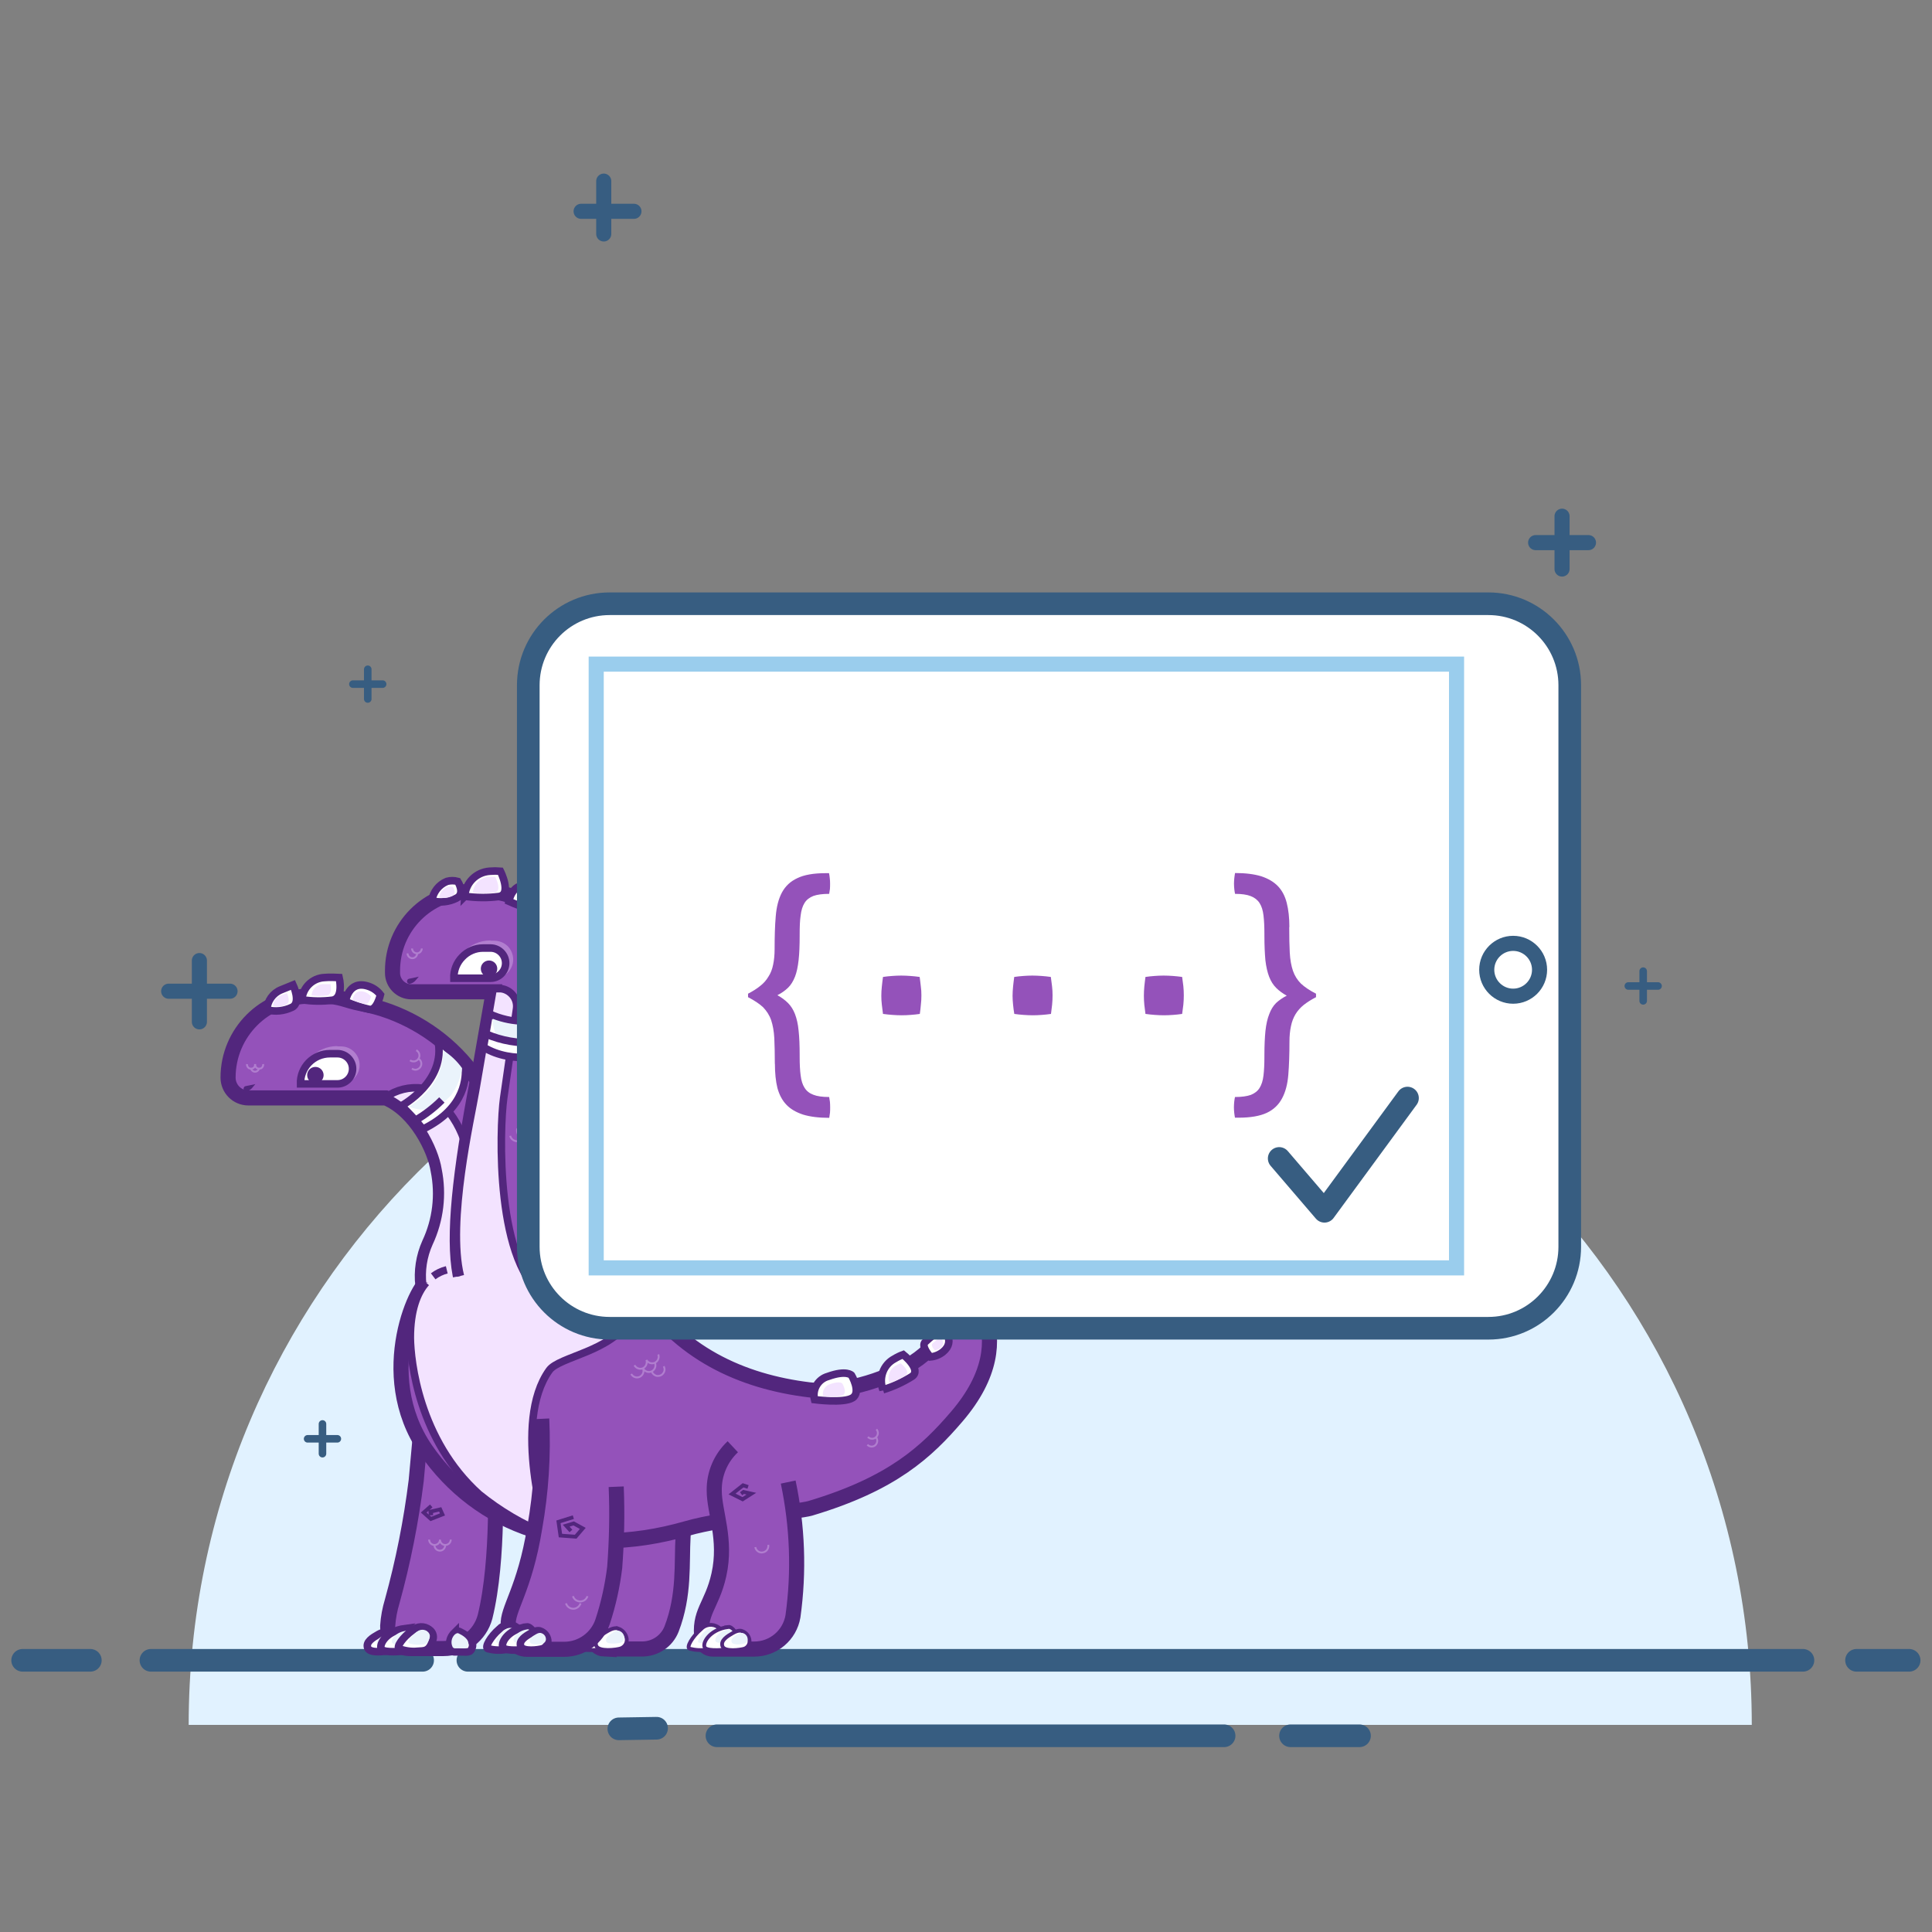 <svg xmlns="http://www.w3.org/2000/svg" width="256" height="256">
  <rect width="100%" height="100%" fill="#808080" stroke="none"/>
  <g fill="none" fill-rule="evenodd">
    <path fill="#E1F2FF" fill-rule="nonzero" d="M25 228.56C25 171.36 71.37 125 128.56 125c57.2 0 103.56 46.37 103.56 103.56H25z"/>
    <g fill="#FFF" fill-rule="nonzero" stroke="#375D81" stroke-width="3" stroke-linecap="round" stroke-linejoin="round">
      <path d="M20 220h36M62 220h176.9M246 220h6.97M3 220h8.97M95 230h67.2M171 230h9.14M87 229l-5 .08"/>
    </g>
    <g stroke="#375D81" stroke-linecap="round">
      <path stroke-width="2" d="M206.98 68.4v7M210.48 71.9h-7M80 24v7M84 28h-7" stroke-linejoin="round"/>
      <path d="M42.73 188.68v3.94M44.7 190.65h-3.94"/>
      <path d="M217.73 128.68v3.94M219.7 130.65h-3.94" stroke-linejoin="round"/>
      <path d="M48.73 88.68v3.94M50.7 90.65h-3.94"/>
      <path fill="#FFF" fill-rule="nonzero" stroke-width="2" d="M26.42 127.28v8.12M30.48 131.34h-8.13"/>
    </g>
    <g transform="translate(30 115)">
      <path fill="#9452BA" fill-rule="nonzero" stroke="#52267D" stroke-width="2" d="M50.08 103.5h5c1.72 0 3.26-1.03 3.9-2.63 1.76-4.55 1.32-8.73 1.53-12.3.4-6.64-.63-10-1.62-15.57l-7.47.17s.65 2.75 1.07 11c.13 2.56-4.1 12.82-3.9 17.85.03.82.7 1.47 1.5 1.5zM35.6 79.85l-6-6.82-3.72.15-.73 8c-.67 5.4-1.73 10.75-3.18 16-.32 1.06-.53 2.15-.6 3.26-.02.8.3 1.57.86 2.14.57.57 1.34.88 2.14.86h4.4c2.58 0 4.83-1.7 5.5-4.2 1.9-7.68 1.32-19.4 1.32-19.4z"/>
      <path stroke="#52267D" stroke-width=".5" d="M27.14 84.54l-1 .88.95.85 1.54-.6-.3-.67-1.3.3.02.23h.33"/>
      <path fill="#9452BA" fill-rule="nonzero" stroke="#52267D" stroke-width="2" d="M27.17 54.46c4.38-.1 8.48-3.1 17.42-3.52.1-.53.26-1.05.48-1.54 1.62-3.5 3.9-13.6 2.43-20.22l-1.15-5.25c-.38-1.72-.57-3.48-.57-5.24 0-.73.07-1.45.22-2.15.03-.17.07-.34.12-.5.13-.52.3-1 .5-1.5l.2-.46c.16-.32.32-.62.5-.9.18-.3.37-.6.57-.86.6-.82 1.33-1.55 2.15-2.16.27-.2.56-.4.85-.57 1.66-1 3.57-1.53 5.52-1.53h1.74c2.82 0 5.53 1.12 7.52 3.12.24.23.47.48.7.75.38.48.74 1 1.04 1.53.12.2.23.4.33.62.1.2.15.3.2.47.42.97.68 2 .8 3.05.03.36.04.73.04 1.1 0 .7-.3 1.37-.8 1.86-.48.5-1.16.78-1.86.78h-10.9l1.66 9.45c1.93 9.72 1.35 16.2-.15 20.54-.33 1-2.24 4.4-2.24 4.4 5.46 8.58 13.8 12.34 22.74 13.43 7.6.93 24-6 15.53-14s1.76-3 3.26-2c1.5 1 10.2 8.52.76 19.54-4 4.67-8.52 8.9-19.38 12.15-1.74.52-11.25 1.2-16.38 2.68-15.25 4.38-27.64-.38-34.6-10.45-6.94-10.07-1-22.6.73-22.62z"/>
      <path fill="#9452BA" fill-rule="nonzero" stroke="#52267D" stroke-width="2" d="M36.63 40C37 28.73 28 19.88 17.9 18c-2.12-.4-2.8-1-5.1-1H11C5.05 17 .22 21.83.22 27.78c0 1.5 1.2 2.7 2.7 2.7h18.2c4 1.7 6.5 6.8 6.93 9.56.67 3.3.26 6.72-1.17 9.76-.78 1.74-1.07 3.65-.85 5.54h.1c.08 1.05.24 2.1.48 3.12 1.72-1.2 4.37-3 4.85-3.23 1-.55 3.4-1.8 4.47-2.42 6.78-3.88.5-6.4.7-12.8z"/>
      <path fill="#F3E3FF" fill-rule="nonzero" stroke="#52267D" d="M30.86 53c-.1-1.74-.35-2.63-.16-3.34 1.12-4.07 1.5-5.36 1.5-9.67-.1-4.42-2.44-8.48-6.2-10.8-1.73-.22-3.48.2-4.9 1.2 4 1.7 6.5 6.83 6.93 9.58.67 3.3.26 6.72-1.17 9.76-.78 1.74-1.07 3.65-.85 5.54 0 0 5 1.86 4.86-2.28"/>
      <path fill="#FFF" fill-rule="nonzero" stroke="#52267D" d="M5.36 18.8c.06-1.18.8-2.2 1.87-2.64l1.6-.65s1.12 2.37-.14 2.96c-1.04.5-2.23.63-3.34.33zM10 17.47c.1-1.6 1.4-2.87 3-2.94.54-.07 1.94 0 1.94 0s.65 2.7-.87 3c-1.35.17-2.72.15-4.07-.06zM15.78 17.7s.38-2.83 2.93-2.05c.68.2 1.27.6 1.7 1.16 0 0-.5 2.18-1.5 1.93-1.07-.25-2.1-.6-3.12-1.02zM23.2 31.52s6-3.24 4.82-8.7c1.32 1.13 2.55 2.35 3.67 3.66 0 1.07.2 5.3-5.66 8.14-.88-1.1-1.83-2.13-2.84-3.1z"/>
      <path fill="#F3E3FF" fill-rule="nonzero" d="M6.18 18.27c.03-.6.42-1.15 1-1.36l.83-.33s.6 1.22-.07 1.53c-.54.27-1.17.33-1.75.17zM11.28 16.9c.05-.82.7-1.46 1.5-1.5h1s.33 1.37-.45 1.5c-.68.1-1.37.1-2.05 0zM16.7 17.5s.2-1.5 1.56-1.08c.35.1.67.33.9.62 0 0-.27 1.15-.8 1-.57-.13-1.13-.3-1.66-.53z"/>
      <path fill="#F3E3FF" fill-rule="nonzero" d="M14.7 23.65h.47c1.37 0 2.48 1.1 2.48 2.48 0 1.37-1.1 2.48-2.48 2.48H9.72c0-2.75 2.24-5 5-5l-.03.05z" opacity=".3"/>
      <path fill="#FFF" fill-rule="nonzero" stroke="#52267D" d="M13.72 24.62h1c1.1 0 2 .9 2 2s-.9 2-2 2h-4.9c-.03-1.05.37-2.07 1.1-2.82.74-.76 1.75-1.18 2.8-1.18z"/>
      <circle cx="11.79" cy="27.46" r="1.09" fill="#52267D" fill-rule="nonzero"/>
      <path fill="#52267D" fill-rule="nonzero" d="M2.68 29.6c.3-.07.58-.24.78-.5l.37-.45-.8.17-.5.1c-.08.02-.16.07-.2.15-.05.08-.07.17-.05.26.02.1.07.17.14.22.08.05.17.07.26.05z"/>
      <path fill="#EAF3FB" fill-rule="nonzero" d="M24.2 31.63s4.6-2.47 4.53-7.45c.98.62 1.83 1.42 2.5 2.36-.18 1.3-.67 2.5-1.44 3.56-1.7 1.84-3.48 2.4-5.6 1.53z"/>
      <path fill="#FFF" fill-rule="nonzero" stroke="#52267D" d="M28.55 30.75C27.5 31.8 26.3 32.73 25 33.47"/>
      <path fill="#9452BA" fill-rule="nonzero" stroke="#52267D" stroke-width="2" d="M46.54 50.1l-1-2c-3.82-9.38-4.4-14.9-2.43-23.84L44.26 19c.38-1.72.57-3.48.57-5.24 0-5.88-4.76-10.64-10.64-10.64h-1.7c-5.8 0-10.48 4.7-10.48 10.5v.3c0 1.37 1.12 2.5 2.5 2.5h10.85l-1.65 9.44c-5 25.33-4.54 35.6 5.4 33.5"/>
      <path fill="#FFF" fill-rule="nonzero" stroke="#52267D" d="M27.22 4.37c.16-1.15.92-2.14 2-2.58.47-.13.96-.13 1.43 0 0 0 1.06 1.64-.18 2.23-1 .5-2.16.62-3.25.34zM31.58 3.77c.1-1.8 1.54-3.22 3.33-3.33.47-.04.94-.04 1.4 0 0 0 1.54 3.05-.18 3.35-1.5.2-3.03.18-4.54-.03zM37.43 4.43s.44-2.78 2.93-1.95c.65.22 1.22.63 1.64 1.18 0 0-.55 2.1-1.54 1.84-1.04-.27-2.05-.63-3.03-1.07z"/>
      <path fill="#F3E3FF" fill-rule="nonzero" stroke="#52267D" d="M27.4 54.12c.53-.4 1.14-.7 1.8-.86M31 54.07c-1.78-7.22 1.43-21 2-24.43L35.35 16h1c.64.06 1.23.4 1.62.9.4.5.57 1.15.47 1.8l-1.7 11.8c-.56 4-1.16 22.5 5.8 26.5 1.47.84 3.88.28 4.8-.15 3.3-1.58 4.24-5.7 5-9 1.5-6.87.32-12.26 0-17.65L52 23.48c-.07-1.26.86-2.34 2.1-2.48h1.25l2.24 13.62c.66 3.88 2.4 17.32-5.53 23.63-.14.1 1.93.58 1.33 1.64-2.38 4.2-9.3 4.87-10.6 6.67-5 6.94-.3 21.74-.3 21.74-3.25-1.3-6.28-3.1-9-5.3-8-7.2-9.08-17.65-9.12-20.72 0-3.68.92-6 2.1-7.32"/>
      <path fill="#FFF" fill-rule="nonzero" stroke="#52267D" d="M96.3 60.1c.7-.85.9-2 .5-3-.2-.42-.5-.76-.9-1 0 0-1.77.3-1.4 1.5.27 1.03.92 1.9 1.8 2.5z"/>
      <path fill="#F3E3FF" fill-rule="nonzero" d="M95.94 58.33c.23-.28.3-.66.18-1-.07-.14-.2-.26-.32-.34 0 0-.62.1-.5.52.12.34.34.62.64.8z"/>
      <path fill="#FFF" fill-rule="nonzero" stroke="#52267D" d="M87 69.16c-.6-1.55.04-3.32 1.5-4.1.38-.23.77-.42 1.18-.57 0 0 2.5 2 1.16 2.9-1.2.75-2.5 1.35-3.84 1.76z"/>
      <path fill="#F3E3FF" fill-rule="nonzero" d="M87.86 68.23c-.34-.86.02-1.84.84-2.28.2-.12.42-.23.65-.3 0 0 1.38 1.08.64 1.6-.67.42-1.4.75-2.14.98z"/>
      <path fill="#FFF" fill-rule="nonzero" stroke="#52267D" d="M94.87 61s1.88 1.65.08 3.13c-.48.38-1.06.62-1.67.67 0 0-1.33-1.42-.66-2 .7-.66 1.45-1.26 2.25-1.8z"/>
      <path fill="#F3E3FF" fill-rule="nonzero" d="M94.6 62.22s.83.73 0 1.4c-.2.16-.47.27-.74.3 0 0-.6-.64-.3-.9.33-.3.67-.57 1.04-.8z"/>
      <path fill="#FFF" fill-rule="nonzero" stroke="#52267D" d="M77.93 70.46c-.34-1.35.47-2.72 1.8-3.08 2.44-.88 3.1-.15 3.1-.15s1.33 2.26.13 3c-1.2.74-5.03.23-5.03.23z"/>
      <path fill="#F3E3FF" fill-rule="nonzero" d="M79.07 70c-.17-.7.24-1.4.94-1.6 1.27-.46 1.6-.08 1.6-.08s.7 1.17.08 1.55c-.85.22-1.74.27-2.6.13z"/>
      <path fill="#FFF" fill-rule="nonzero" stroke="#52267D" d="M34.82 19.34c2.94 1.35 6.32 1.43 9.32.2L43 24.65s-5 1.54-8.94-.9c.4-2.24.76-4.4.76-4.4zM63.8 9.5c-.16-1.16-.92-2.15-2-2.6-.68-.17-1.38-.27-2.08-.3 0 0-.43 2 .82 2.56 1 .5 2.17.62 3.26.34zM59.12 8.55c-.1-1.56-1.34-2.8-2.9-2.9-.4-.03-.8-.03-1.2 0 0 0-1.35 2.66.15 2.92 1.3.17 2.64.17 3.95-.02zM53.73 8.74s-.45-2.8-2.95-2c-.66.24-1.24.68-1.65 1.26 0 0 .56 2.12 1.55 1.86 1.05-.3 2.07-.66 3.05-1.12z"/>
      <path fill="#F3E3FF" fill-rule="nonzero" d="M28.18 3.9c.1-.6.5-1.13 1.07-1.37.25-.07.52-.07.77 0 0 0 .57.88-.1 1.2-.54.26-1.16.33-1.74.18zM32.66 3.28c.07-1.12.97-2.02 2.1-2.1h.86s1 1.92-.1 2.1c-.96.14-1.9.13-2.86 0zM38.5 4.15s.27-1.6 1.7-1.12c.37.13.7.37.94.68 0 0-.32 1.23-.9 1.07-.6-.16-1.17-.36-1.73-.62zM62.9 9c-.1-.6-.5-1.14-1.08-1.37-.36-.1-.73-.14-1.1-.15 0 0-.23 1 .43 1.35.54.27 1.16.33 1.74.17zM58 8.1c-.05-.85-.74-1.54-1.6-1.6h-.67S55 8 55.83 8.13c.7.1 1.45.1 2.17 0zM52.73 8.55s-.24-1.53-1.6-1.07c-.37.12-.68.35-.9.65 0 0 .3 1.16.84 1 .57-.15 1.12-.34 1.66-.58z"/>
      <path fill="#FFF" fill-rule="nonzero" stroke="#52267D" d="M46.4 24.14c3.12.42 6.28.3 9.36-.37.44 2.48.73 4.35.73 4.35s-3.17 2.15-9 .9c-.7-3.18-1.1-4.88-1.1-4.88z"/>
      <path fill="#F3E3FF" fill-rule="nonzero" d="M59.77 19.33h-5.45c-1.37 0-2.48-1.1-2.48-2.48 0-1.37 1.1-2.48 2.48-2.48h.48c2.76 0 5 2.24 5 5l-.03-.04z" opacity=".3"/>
      <path fill="#FFF" fill-rule="nonzero" stroke="#52267D" d="M59.68 19.22h-4.76c-1.15 0-2.1-.94-2.1-2.1 0-1 .82-1.8 1.82-1.8h1.14c2.15 0 3.9 1.75 3.9 3.9z"/>
      <circle cx="57.33" cy="16.98" r="1.09" fill="#52267D" fill-rule="nonzero"/>
      <path fill="#F3E3FF" fill-rule="nonzero" d="M35 9.65h.48c.66 0 1.3.25 1.78.7.47.48.74 1.12.74 1.78 0 1.37-1.1 2.48-2.48 2.48H30c0-2.75 2.24-5 5-5v.05z" opacity=".3"/>
      <path fill="#FFF" fill-rule="nonzero" stroke="#52267D" d="M34 10.62h1c1.1 0 2 .9 2 2s-.9 2-2 2h-4.86c-.03-1.04.37-2.06 1.1-2.8.72-.76 1.72-1.2 2.76-1.2z"/>
      <circle cx="34.8" cy="13.36" r="1.09" fill="#52267D" fill-rule="nonzero"/>
      <path fill="#52267D" fill-rule="nonzero" d="M66.34 20.45c-.3-.07-.58-.24-.78-.5l-.37-.45.8.17.48.1c.1.02.17.07.22.15.04.08.06.17.04.26-.02.1-.07.17-.14.22-.08.05-.17.07-.26.05zM24.33 15.36c.3-.07.58-.24.78-.5l.38-.45-.8.18-.5.1c-.08.02-.16.07-.2.15-.05.08-.07.17-.05.26.02.08.07.16.14.2.08.06.17.08.26.06z"/>
      <path fill="#EAF3FB" fill-rule="nonzero" d="M35.3 20c2.6 1 5.5 1.06 8.14.15-.2 1.22-.47 2.44-.8 3.63-1.38.08-2.75.02-4.1-.18-2.33-.4-3.25-1.47-3.25-3.6z"/>
      <path fill="#FFF" fill-rule="nonzero" stroke="#52267D" d="M40.93 23.13c-2.24.16-4.5-.23-6.55-1.13"/>
      <path fill="#EAF3FB" fill-rule="nonzero" d="M54 24.68c-2.2.6-4.52.72-6.78.4.24 1.05.55 2.08.92 3.1 0 0 4.76-.64 5.86-3.5z"/>
      <path fill="#F3E3FF" fill-rule="nonzero" stroke="#52267D" stroke-width=".5" d="M52.07 58.26s-.22.16-.53.34"/>
      <path fill="#FFF" fill-rule="nonzero" stroke="#52267D" d="M54.35 26c-2.47.4-4.98.5-7.47.23"/>
      <path fill="#FFF" fill-rule="nonzero" stroke="#52267D" stroke-width=".5" d="M48.4 100.6c-.7-.48-1.65-.37-2.23.26-1.17 1-2 2.44-1.52 2.6.78.2 1.6.25 2.4.1.85-.14 1.6 0 1.93-1.74.1-.5-.14-.98-.57-1.23z"/>
      <path fill="#EAF3FB" fill-rule="nonzero" d="M48.2 100.88c-.45-.3-1.04-.22-1.4.17-.73.6-1.27 1.52-.95 1.6.5.14 1 .17 1.5.08.52-.1 1 0 1.2-1.1.05-.3-.1-.6-.36-.75z"/>
      <path fill="#FFF" fill-rule="nonzero" stroke="#52267D" stroke-width=".5" d="M49.77 100.57c.5-.07 1.24 1 1.16 1.37-.08.37-.14 1.45-1 1.57-.6.1-2.77.32-3.24-.15-.48-.47.44-2.42 3.07-2.78z"/>
      <path fill="#EAF3FB" fill-rule="nonzero" d="M49.9 100.88c.3 0 .74.6.7.8-.06.2-.1.86-.58.93-.5.08-1.63.2-1.9-.08-.3-.28.24-1.43 1.8-1.64z"/>
      <path fill="#FFF" fill-rule="nonzero" stroke="#52267D" stroke-width=".5" d="M51.92 100.8s-.44-.24-1.3.26c-.88.5-1.92 1.14-1.62 2 .3.86 2.73.55 3.26.36.53-.2.86-.73.78-1.3-.1-.6-.53-1.13-1.12-1.33z"/>
      <path fill="#EAF3FB" fill-rule="nonzero" d="M52.08 101.1s-.26-.14-.77.16c-.5.3-1.12.68-1 1.2.14.5 1.62.3 1.94.2.3-.1.5-.42.46-.75-.04-.35-.28-.66-.62-.8z"/>
      <path fill="#9452BA" fill-rule="nonzero" stroke="#52267D" stroke-width="2" d="M41.78 73c.23 4.84-.08 9.68-.93 14.45-1.33 8.22-3.7 10.8-3.5 12.93.12 1.65.82 3.16 2.48 3.16h4.94c2.3 0 4.35-1.48 5.08-3.66.77-2.33 1.3-4.74 1.6-7.18.27-3.56.35-7.13.2-10.7M67.1 76.7c-1.6 1.5-2.5 3.6-2.46 5.82 0 2.83 1.66 6.43.62 11.13-.93 4.2-2.77 4.93-2.22 8.7.1.67.7 1.17 1.4 1.16h5.5c2.55 0 4.7-1.83 5.13-4.33.83-5.93.6-11.96-.63-17.8"/>
      <path stroke="#52267D" stroke-width=".5" d="M68.2 82.93l.32-.24 1.04.23-1.16.74-1.4-.7 1.46-1.15.66.22"/>
      <path fill="#FFF" fill-rule="nonzero" stroke="#52267D" d="M38.4 100.6c-.7-.48-1.65-.37-2.23.26-1.17 1-2 2.44-1.52 2.6.78.2 1.6.25 2.4.1.85-.14 1.6 0 1.93-1.74.1-.5-.14-.98-.57-1.23z"/>
      <path fill="#EAF3FB" fill-rule="nonzero" d="M38.2 100.88c-.45-.3-1.04-.22-1.4.17-.73.6-1.27 1.52-.95 1.6.5.14 1 .17 1.5.08.52-.1 1 0 1.2-1.1.05-.3-.1-.6-.36-.75z"/>
      <path stroke="#52267D" stroke-width=".5" d="M45.97 86.03l-1.97.62.26 1.82 2.02.15.94-1.1-1.2-.66-1 .3.63.7"/>
      <g stroke="#F3E3FF" stroke-width=".25" opacity=".3">
        <path d="M3.8 26c-.03.2.07.4.24.53.18.1.4.1.6 0 .16-.12.26-.32.23-.53"/>
        <path d="M2.73 26c-.03.2.07.4.24.53.18.1.4.1.6 0 .16-.12.26-.32.23-.53"/>
        <path d="M3.26 26.54c.04.27.27.47.53.47s.5-.2.53-.46M24.33 25.5c.24.17.56.2.82.06.26-.13.43-.4.43-.7 0-.3-.16-.56-.42-.7"/>
        <path d="M24.58 26.6c.24.16.56.2.82.05.26-.13.43-.4.43-.7 0-.3-.16-.56-.42-.7M49.76 43.5c0 .4.32.72.72.72.4 0 .72-.32.72-.72M48.32 43.5c0 .4.32.72.72.72.4 0 .72-.32.72-.72M49 44.22c0 .4.32.72.72.72.4 0 .72-.32.72-.72M28.3 89c0 .4.3.72.7.72.4 0 .73-.32.73-.72M26.86 89c0 .4.32.72.72.72.4 0 .72-.32.72-.72M27.57 89.75c0 .4.32.72.72.72.4 0 .7-.32.7-.72M48.64 20.6c0 .43.35.78.8.78.43 0 .78-.35.78-.8"/>
        <path d="M47.85 21.38c0 .44.35.8.8.8.43 0 .78-.36.78-.8M38.55 34.54c-.12.4.03.85.38 1.1.35.24.8.24 1.16 0 .34-.25.5-.7.37-1.1"/>
        <path d="M37.6 35.5c.1.43.5.72.95.72.44 0 .84-.3.96-.72M24.6 10.68c0 .35.3.64.65.64.35 0 .64-.3.64-.64M24 11.33c0 .35.3.64.64.64.35 0 .64-.3.64-.64M85 75.4c.28.3.75.33 1.06.05.32-.27.35-.75.07-1.06"/>
        <path d="M84.93 76.43c.28.3.75.34 1.06.06.3-.28.34-.76.06-1.07M55.65 65.2c.22.4.7.56 1.13.37.4-.2.6-.67.45-1.1M54.07 65.9c.22.4.7.58 1.13.4.4-.2.6-.68.45-1.1M55.22 66.34c.22.4.7.57 1.13.38.4-.2.6-.67.45-1.1"/>
        <path d="M53.64 67.06c.22.4.7.57 1.13.38.4-.2.6-.67.45-1.1M56.37 66.76c.12.3.4.52.7.56.33.03.65-.1.83-.38.2-.27.2-.6.05-.9M40.55 17.17c0 .48.4.88.88.88s.87-.4.87-.88M40.25 50.22c0 .48.4.88.88.88s.87-.4.87-.88M50.16 32c0 .37.3.66.67.66.36 0 .66-.3.66-.66M65.94 16.95c0 .28.22.5.5.5s.5-.22.5-.5M70.08 90c.08.47.54.8 1 .7.48-.07.8-.53.72-1M45.92 96.5c.12.42.52.7.96.7.44 0 .84-.28.96-.7M45 97.45c.12.43.52.72.96.72.44 0 .84-.3.96-.72"/>
      </g>
      <path fill="#FFF" fill-rule="nonzero" stroke="#52267D" d="M39.78 100.57c.5-.07 1.24 1 1.16 1.37-.08.37-.14 1.45-1 1.57-.6.1-2.77.32-3.24-.15-.47-.47.45-2.42 3.08-2.78z"/>
      <path fill="#EAF3FB" fill-rule="nonzero" d="M39.92 100.88c.3 0 .73.6.68.8-.05.2-.08.86-.57.93-.5.08-1.63.2-1.9-.08-.3-.28.24-1.43 1.8-1.64z"/>
      <path fill="#FFF" fill-rule="nonzero" stroke="#52267D" d="M41.58 101.12s-.4-.2-1.16.24c-.77.44-1.7 1-1.42 1.78.27.78 2.4.48 2.9.32.46-.17.75-.64.68-1.14-.08-.56-.47-1.02-1-1.2z"/>
      <path fill="#EAF3FB" fill-rule="nonzero" d="M41.73 101.4s-.23-.13-.68.13c-.45.26-1 .6-.84 1.05.17.45 1.44.3 1.72.2.28-.1.45-.4.4-.68-.04-.33-.27-.6-.6-.7z"/>
      <path fill="#FFF" fill-rule="nonzero" stroke="#52267D" d="M21.3 101.33s-.4-.2-1.16.24c-.77.44-1.7 1-1.42 1.78.27.78 2.4.48 2.9.32.46-.17.75-.64.68-1.14-.08-.56-.47-1.02-1-1.2z"/>
      <path fill="#EAF3FB" fill-rule="nonzero" d="M21.45 101.6s-.23-.12-.68.14c-.45.26-1 .6-.84 1.05.16.44 1.43.28 1.7.18.3-.1.46-.38.42-.67-.05-.32-.28-.6-.6-.7z"/>
      <path fill="#FFF" fill-rule="nonzero" stroke="#52267D" d="M23.65 100.8c.5-.08 1.24 1 1.16 1.36-.07.37-.13 1.45-1 1.57-.6.1-2.76.3-3.23-.16-.47-.47.43-2.43 3.08-2.78z"/>
      <path fill="#EAF3FB" fill-rule="nonzero" d="M23.8 101.1c.3 0 .72.6.67.8-.05.2-.08.85-.57.92-.5.07-1.63.2-1.9-.1-.3-.27.24-1.42 1.8-1.63z"/>
      <path fill="#FFF" fill-rule="nonzero" stroke="#52267D" stroke-width=".5" d="M65.14 100.6c-.7-.48-1.66-.37-2.24.26-1.17 1-2 2.44-1.52 2.6.78.2 1.6.25 2.4.1.85-.14 1.6 0 1.93-1.74.1-.5-.13-.98-.56-1.23z"/>
      <path fill="#EAF3FB" fill-rule="nonzero" d="M64.92 100.88c-.44-.3-1.03-.22-1.4.17-.72.6-1.26 1.52-.94 1.6.5.14 1 .17 1.5.08.52-.1 1 0 1.2-1.1.05-.3-.1-.6-.36-.75z"/>
      <path fill="#FFF" fill-rule="nonzero" stroke="#52267D" stroke-width=".5" d="M66.5 100.57c.52-.07 1.25 1 1.17 1.37-.08.37-.14 1.45-1 1.57-.6.1-2.77.32-3.24-.15-.47-.47.45-2.42 3.08-2.78z"/>
      <path fill="#EAF3FB" fill-rule="nonzero" d="M66.65 100.88c.3 0 .73.6.68.8-.05.2-.08.86-.57.93-.5.08-1.63.2-1.9-.08-.3-.28.24-1.43 1.8-1.64z"/>
      <path fill="#FFF" fill-rule="nonzero" stroke="#52267D" stroke-width=".5" d="M68.3 101.12s-.38-.2-1.15.24c-.77.44-1.7 1-1.42 1.78.27.78 2.4.48 2.9.32.46-.17.75-.64.68-1.14-.07-.56-.46-1.02-1-1.2z"/>
      <path fill="#EAF3FB" fill-rule="nonzero" d="M68.46 101.4s-.23-.13-.68.13c-.45.26-1 .6-.84 1.05.16.45 1.43.3 1.7.2.3-.1.46-.4.42-.68-.05-.33-.28-.6-.6-.7z"/>
      <path fill="#FFF" fill-rule="nonzero" stroke="#52267D" d="M30.32 101.26c.13-.13.34-.17.5-.1.6.28 2.07 1.06 1.76 2.12-.24.82-.74.58-1.7.6h-.73c-.15 0-.3-.1-.37-.22-.4-.8-.2-1.78.5-2.37l.04-.04z"/>
      <path fill="#EAF3FB" fill-rule="nonzero" d="M30.4 101.5c.1-.1.23-.12.36-.07.42.2 1.5.77 1.27 1.54-.17.6-.54.42-1.24.43h-.54c-.1 0-.2-.05-.27-.15-.3-.6-.15-1.3.34-1.72l.05-.03z"/>
      <path fill="#FFF" fill-rule="nonzero" stroke="#52267D" d="M26.9 100.95c-.66-.53-1.6-.5-2.24.08-1.24.86-2.24 2.26-1.74 2.45.76.28 1.58.4 2.4.32.84-.08 1.57.14 2.05-1.58.13-.48-.06-.98-.46-1.27z"/>
      <path fill="#EAF3FB" fill-rule="nonzero" d="M26.67 101.2c-.4-.33-1-.33-1.4 0-.77.54-1.4 1.4-1.08 1.53.47.18.97.24 1.48.2.53-.05 1 .1 1.28-1 .05-.28-.06-.56-.3-.72z"/>
    </g>
    <g>
      <path fill="#FFF" d="M197.22 176H80.78C74.83 176 70 171.17 70 165.2V90.8C70 84.82 74.83 80 80.78 80h116.44c5.95 0 10.78 4.83 10.78 10.8v74.4c0 5.97-4.83 10.8-10.78 10.8"/>
      <path stroke="#375D81" stroke-width="3" d="M197.22 176H80.78C74.83 176 70 171.17 70 165.2V90.8C70 84.82 74.83 80 80.78 80h116.44c5.95 0 10.78 4.83 10.78 10.8v74.4c0 5.97-4.83 10.8-10.78 10.8z"/>
      <path fill="#FFF" d="M79 168h114V88H79"/>
      <path stroke="#9ACDED" stroke-width="2" d="M79 168h114V88H79z"/>
      <path stroke="#375D81" stroke-width="2" d="M204 128.5c0 1.93-1.57 3.5-3.5 3.5s-3.5-1.57-3.5-3.5 1.57-3.5 3.5-3.5 3.5 1.57 3.5 3.5z"/>
      <g fill="#9452BA">
        <path d="M102.67 140.97c0-1.35-.03-2.48-.07-3.4-.05-.94-.2-1.74-.42-2.4-.23-.66-.6-1.22-1.06-1.7-.48-.45-1.15-.9-2-1.34v-.46c.62-.32 1.16-.66 1.6-1.02.47-.36.83-.78 1.1-1.24.3-.45.5-.98.62-1.57.13-.6.2-1.3.2-2.08 0-1.64.04-3.1.15-4.35.1-1.25.37-2.3.82-3.15.46-.85 1.13-1.48 2.04-1.9.9-.44 2.15-.66 3.73-.66h.47c.05.22.08.45.1.67.03.22.04.46.04.7 0 .27 0 .5-.02.73l-.1.64c-.9 0-1.6.1-2.1.28-.5.2-.9.5-1.16.92-.27.43-.44.98-.52 1.66-.1.67-.13 1.5-.13 2.47v.2c0 1.3-.04 2.36-.14 3.25-.1.88-.25 1.62-.48 2.2-.24.6-.54 1.1-.93 1.47-.38.37-.85.7-1.4.98.55.3 1.02.65 1.4 1.03.4.4.7.88.93 1.47.23.6.4 1.33.48 2.2.1.9.14 1.97.14 3.25v.25c0 .95.04 1.76.13 2.43.08.68.25 1.22.52 1.64.26.42.65.73 1.16.92.5.2 1.2.3 2.1.3l.1.64c.02.22.03.46.03.72 0 .23 0 .46-.02.7l-.1.7c-1.4 0-2.55-.15-3.47-.43-.9-.3-1.65-.72-2.2-1.3-.56-.58-.95-1.32-1.2-2.23-.22-.9-.33-1.97-.33-3.2M170.83 122.83c0 1.35.02 2.48.07 3.4.05.94.2 1.74.42 2.4.23.66.58 1.22 1.06 1.7.48.45 1.14.9 2 1.34v.46c-.62.32-1.16.66-1.62 1.02-.45.36-.82.78-1.1 1.24-.27.45-.48.98-.6 1.58-.13.6-.2 1.28-.2 2.07 0 1.64-.05 3.1-.15 4.35-.1 1.25-.37 2.3-.83 3.15-.45.85-1.13 1.5-2.03 1.92-.9.42-2.15.64-3.73.64h-.48c-.04-.22-.08-.45-.1-.67-.02-.22-.04-.46-.04-.7 0-.27.02-.5.04-.73.02-.22.06-.43.1-.64.9 0 1.58-.1 2.1-.28.5-.2.9-.5 1.16-.92.27-.43.44-.98.52-1.66.08-.67.12-1.5.12-2.47v-.2c0-1.28.05-2.36.14-3.25.1-.88.26-1.6.5-2.2.22-.6.53-1.1.9-1.47.4-.37.87-.7 1.42-.98-.55-.3-1.02-.65-1.4-1.03-.4-.4-.7-.88-.93-1.47-.23-.6-.4-1.33-.5-2.2-.08-.9-.13-1.97-.13-3.25v-.24c0-.96-.04-1.77-.12-2.44-.08-.68-.25-1.22-.52-1.64-.27-.42-.66-.72-1.17-.92-.5-.2-1.2-.3-2.08-.3-.04-.2-.08-.42-.1-.64-.02-.22-.04-.46-.04-.72 0-.23.02-.46.04-.7.02-.22.06-.46.1-.7 1.4 0 2.55.15 3.47.43.9.3 1.64.72 2.2 1.3.56.58.95 1.32 1.18 2.23.23.9.35 1.97.35 3.2M117 134.35l-.15-1.2c-.05-.4-.07-.8-.07-1.2 0-.4.02-.83.07-1.25.04-.43.1-.84.15-1.25.4-.06.8-.1 1.2-.13.4-.03.8-.05 1.2-.05.42 0 .83.02 1.23.05.4.03.82.07 1.23.13.06.4.1.82.15 1.22.06.4.08.82.08 1.23 0 .4-.02.82-.07 1.23-.03.4-.08.8-.14 1.22-.4.06-.8.1-1.2.13-.4.03-.8.05-1.2.05-.42 0-.82-.02-1.23-.05-.4-.03-.82-.07-1.23-.13M134.4 134.35c-.07-.4-.12-.8-.16-1.2-.04-.4-.07-.8-.07-1.2 0-.4.03-.83.07-1.25.04-.43.1-.84.15-1.25.4-.06.8-.1 1.2-.13.4-.03.8-.05 1.2-.05.4 0 .82.02 1.23.05.4.03.8.07 1.22.13l.16 1.22c.05.4.07.82.07 1.23 0 .4-.02.82-.06 1.23l-.15 1.22c-.4.06-.8.1-1.2.13-.4.03-.8.05-1.2.05-.4 0-.82-.02-1.23-.05-.4-.03-.82-.07-1.23-.13M151.78 134.35l-.15-1.2c-.04-.4-.06-.8-.06-1.2 0-.4.02-.83.06-1.25.04-.43.1-.84.15-1.25.4-.06.8-.1 1.2-.13.4-.03.8-.05 1.2-.05.42 0 .83.02 1.24.05.4.03.8.07 1.22.13l.16 1.22c.04.4.06.82.06 1.23 0 .4-.02.82-.06 1.23l-.16 1.22c-.4.06-.8.1-1.2.13-.4.03-.8.05-1.2.05-.4 0-.82-.02-1.23-.05-.4-.03-.8-.07-1.22-.13"/>
      </g>
    </g>
    <g fill="#FFF" fill-rule="nonzero" stroke="#375D81" stroke-width="3" stroke-linecap="round" stroke-linejoin="round">
      <path d="M169.5 153.5l6 7M186.5 145.5l-11 15"/>
    </g>
  </g>
</svg>